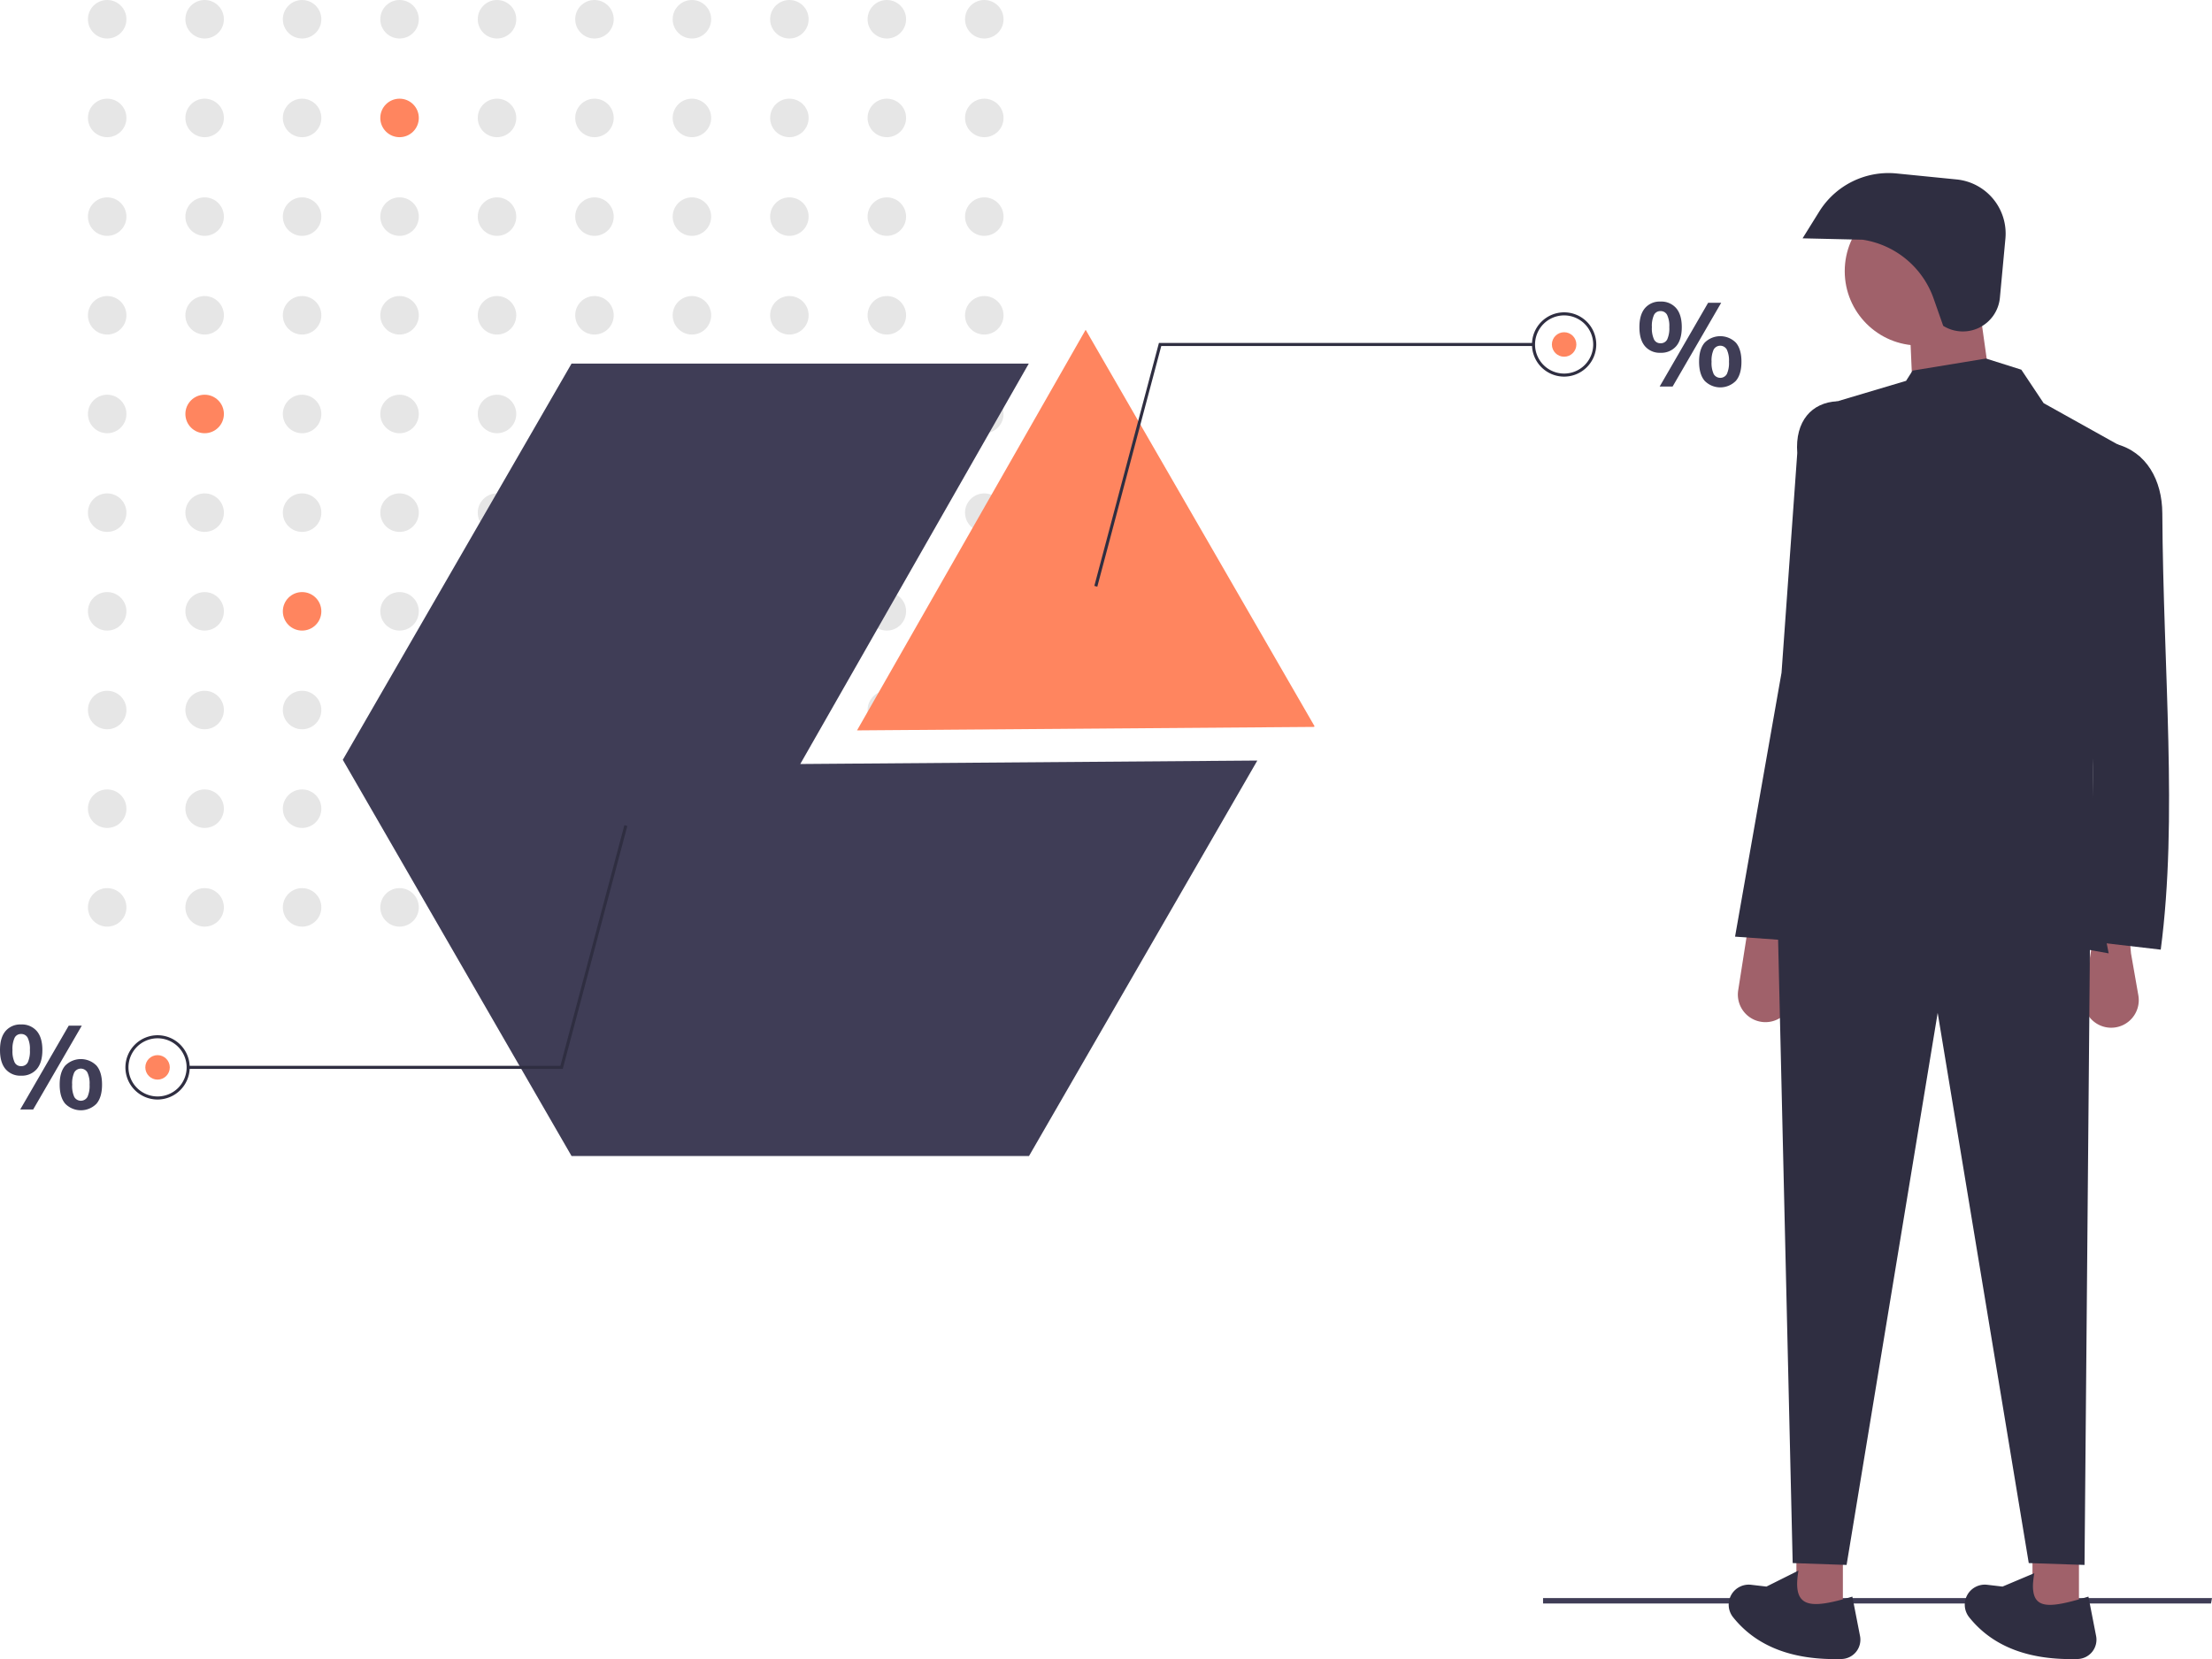 <svg id="b7d5ffe4-d82c-44d1-8d1d-fd48d095fddc" data-name="Layer 1" xmlns="http://www.w3.org/2000/svg" width="885.528" height="664.187" viewBox="0 0 885.528 664.187"><polygon points="885.132 641.931 617.731 641.931 617.731 639.746 885.528 639.746 885.132 641.931" fill="#3f3d56"/><circle cx="42.908" cy="7.708" r="7.707" fill="#e6e6e6"/><circle cx="81.923" cy="7.708" r="7.707" fill="#e6e6e6"/><circle cx="120.937" cy="7.708" r="7.707" fill="#e6e6e6"/><circle cx="159.952" cy="7.708" r="7.707" fill="#e6e6e6"/><circle cx="198.967" cy="7.708" r="7.707" fill="#e6e6e6"/><circle cx="237.981" cy="7.708" r="7.707" fill="#e6e6e6"/><circle cx="276.996" cy="7.708" r="7.707" fill="#e6e6e6"/><circle cx="316.01" cy="7.708" r="7.707" fill="#e6e6e6"/><circle cx="355.025" cy="7.708" r="7.707" fill="#e6e6e6"/><circle cx="394.04" cy="7.708" r="7.707" fill="#e6e6e6"/><circle cx="42.908" cy="47.213" r="7.707" fill="#e6e6e6"/><circle cx="81.923" cy="47.213" r="7.707" fill="#e6e6e6"/><circle cx="120.937" cy="47.213" r="7.707" fill="#e6e6e6"/><circle cx="159.952" cy="47.213" r="7.707" fill="#ff855f"/><circle cx="198.967" cy="47.213" r="7.707" fill="#e6e6e6"/><circle cx="237.981" cy="47.213" r="7.707" fill="#e6e6e6"/><circle cx="276.996" cy="47.213" r="7.707" fill="#e6e6e6"/><circle cx="316.01" cy="47.213" r="7.707" fill="#e6e6e6"/><circle cx="355.025" cy="47.213" r="7.707" fill="#e6e6e6"/><circle cx="394.04" cy="47.213" r="7.707" fill="#e6e6e6"/><circle cx="42.908" cy="86.717" r="7.707" fill="#e6e6e6"/><circle cx="81.923" cy="86.717" r="7.707" fill="#e6e6e6"/><circle cx="120.937" cy="86.717" r="7.707" fill="#e6e6e6"/><circle cx="159.952" cy="86.717" r="7.707" fill="#e6e6e6"/><circle cx="198.967" cy="86.717" r="7.707" fill="#e6e6e6"/><circle cx="237.981" cy="86.717" r="7.707" fill="#e6e6e6"/><circle cx="276.996" cy="86.717" r="7.707" fill="#e6e6e6"/><circle cx="316.01" cy="86.717" r="7.707" fill="#e6e6e6"/><circle cx="355.025" cy="86.717" r="7.707" fill="#e6e6e6"/><circle cx="394.04" cy="86.717" r="7.707" fill="#e6e6e6"/><circle cx="42.908" cy="126.221" r="7.707" fill="#e6e6e6"/><circle cx="81.923" cy="126.221" r="7.707" fill="#e6e6e6"/><circle cx="120.937" cy="126.221" r="7.707" fill="#e6e6e6"/><circle cx="159.952" cy="126.221" r="7.707" fill="#e6e6e6"/><circle cx="198.967" cy="126.221" r="7.707" fill="#e6e6e6"/><circle cx="237.981" cy="126.221" r="7.707" fill="#e6e6e6"/><circle cx="276.996" cy="126.221" r="7.707" fill="#e6e6e6"/><circle cx="316.01" cy="126.221" r="7.707" fill="#e6e6e6"/><circle cx="355.025" cy="126.221" r="7.707" fill="#e6e6e6"/><circle cx="394.04" cy="126.221" r="7.707" fill="#e6e6e6"/><circle cx="42.908" cy="165.726" r="7.707" fill="#e6e6e6"/><circle cx="81.923" cy="165.726" r="7.707" fill="#ff855f"/><circle cx="120.937" cy="165.726" r="7.707" fill="#e6e6e6"/><circle cx="159.952" cy="165.726" r="7.707" fill="#e6e6e6"/><circle cx="198.967" cy="165.726" r="7.707" fill="#e6e6e6"/><circle cx="237.981" cy="165.726" r="7.707" fill="#e6e6e6"/><circle cx="276.996" cy="165.726" r="7.707" fill="#e6e6e6"/><circle cx="316.01" cy="165.726" r="7.707" fill="#e6e6e6"/><circle cx="355.025" cy="165.726" r="7.707" fill="#e6e6e6"/><circle cx="394.04" cy="165.726" r="7.707" fill="#e6e6e6"/><circle cx="42.908" cy="205.23" r="7.707" fill="#e6e6e6"/><circle cx="81.923" cy="205.23" r="7.707" fill="#e6e6e6"/><circle cx="120.937" cy="205.23" r="7.707" fill="#e6e6e6"/><circle cx="159.952" cy="205.23" r="7.707" fill="#e6e6e6"/><circle cx="198.967" cy="205.23" r="7.707" fill="#e6e6e6"/><circle cx="237.981" cy="205.23" r="7.707" fill="#e6e6e6"/><circle cx="276.996" cy="205.23" r="7.707" fill="#e6e6e6"/><circle cx="316.01" cy="205.23" r="7.707" fill="#e6e6e6"/><circle cx="355.025" cy="205.23" r="7.707" fill="#e6e6e6"/><circle cx="394.04" cy="205.23" r="7.707" fill="#e6e6e6"/><circle cx="42.908" cy="244.734" r="7.707" fill="#e6e6e6"/><circle cx="81.923" cy="244.734" r="7.707" fill="#e6e6e6"/><circle cx="120.937" cy="244.734" r="7.707" fill="#ff855f"/><circle cx="159.952" cy="244.734" r="7.707" fill="#e6e6e6"/><circle cx="198.967" cy="244.734" r="7.707" fill="#e6e6e6"/><circle cx="237.981" cy="244.734" r="7.707" fill="#e6e6e6"/><circle cx="276.996" cy="244.734" r="7.707" fill="#e6e6e6"/><circle cx="316.01" cy="244.734" r="7.707" fill="#e6e6e6"/><circle cx="355.025" cy="244.734" r="7.707" fill="#e6e6e6"/><circle cx="394.04" cy="244.734" r="7.707" fill="#e6e6e6"/><circle cx="42.908" cy="284.239" r="7.707" fill="#e6e6e6"/><circle cx="81.923" cy="284.239" r="7.707" fill="#e6e6e6"/><circle cx="120.937" cy="284.239" r="7.707" fill="#e6e6e6"/><circle cx="159.952" cy="284.239" r="7.707" fill="#e6e6e6"/><circle cx="198.967" cy="284.239" r="7.707" fill="#e6e6e6"/><circle cx="237.981" cy="284.239" r="7.707" fill="#e6e6e6"/><circle cx="276.996" cy="284.239" r="7.707" fill="#e6e6e6"/><circle cx="316.01" cy="284.239" r="7.707" fill="#e6e6e6"/><circle cx="355.025" cy="284.239" r="7.707" fill="#e6e6e6"/><circle cx="394.04" cy="284.239" r="7.707" fill="#e6e6e6"/><circle cx="42.908" cy="323.743" r="7.707" fill="#e6e6e6"/><circle cx="81.923" cy="323.743" r="7.707" fill="#e6e6e6"/><circle cx="120.937" cy="323.743" r="7.707" fill="#e6e6e6"/><circle cx="159.952" cy="323.743" r="7.707" fill="#e6e6e6"/><circle cx="198.967" cy="323.743" r="7.707" fill="#e6e6e6"/><circle cx="237.981" cy="323.743" r="7.707" fill="#e6e6e6"/><circle cx="276.996" cy="323.743" r="7.707" fill="#e6e6e6"/><circle cx="316.01" cy="323.743" r="7.707" fill="#e6e6e6"/><circle cx="355.025" cy="323.743" r="7.707" fill="#e6e6e6"/><circle cx="394.04" cy="323.743" r="7.707" fill="#e6e6e6"/><circle cx="42.908" cy="363.247" r="7.707" fill="#e6e6e6"/><circle cx="81.923" cy="363.247" r="7.707" fill="#e6e6e6"/><circle cx="120.937" cy="363.247" r="7.707" fill="#e6e6e6"/><circle cx="159.952" cy="363.247" r="7.707" fill="#e6e6e6"/><circle cx="198.967" cy="363.247" r="7.707" fill="#e6e6e6"/><circle cx="237.981" cy="363.247" r="7.707" fill="#e6e6e6"/><circle cx="276.996" cy="363.247" r="7.707" fill="#e6e6e6"/><circle cx="316.01" cy="363.247" r="7.707" fill="#e6e6e6"/><circle cx="355.025" cy="363.247" r="7.707" fill="#e6e6e6"/><circle cx="394.04" cy="363.247" r="7.707" fill="#e6e6e6"/><polygon points="320.375 305.854 411.849 145.565 228.803 145.565 137.232 304.171 228.803 462.778 411.946 462.778 503.347 304.468 320.375 305.854" fill="#3f3d56"/><polygon points="526.065 291.005 526.236 290.708 434.665 132.102 434.567 132.102 343.093 292.391 526.065 291.005" fill="#ff855f"/><path d="M815.777,256.517q-2.238-2.615-2.238-7.657,0-4.994,2.238-7.61a7.721,7.721,0,0,1,6.196-2.615,7.85,7.85,0,0,1,6.268,2.615q2.26,2.615,2.261,7.61,0,5.042-2.261,7.657a7.849,7.849,0,0,1-6.268,2.615A7.72,7.72,0,0,1,815.777,256.517Zm8.883-2.709a10.66,10.66,0,0,0,.848-4.947,10.29,10.29,0,0,0-.873-4.877,2.865,2.865,0,0,0-2.662-1.531,2.776,2.776,0,0,0-2.591,1.531,10.537,10.537,0,0,0-.849,4.877,10.665,10.665,0,0,0,.849,4.924,2.775,2.775,0,0,0,2.591,1.532A2.861,2.861,0,0,0,824.66,253.808ZM821.644,272.656l19.413-33.549h5.23L826.826,272.656Zm18.023-2.285q-2.24-2.615-2.238-7.704,0-4.994,2.238-7.586a8.817,8.817,0,0,1,12.486,0q2.237,2.592,2.238,7.634,0,5.042-2.238,7.657a8.76,8.76,0,0,1-12.486,0Zm8.881-2.733a10.668,10.668,0,0,0,.849-4.924,10.298,10.298,0,0,0-.872-4.877,3.019,3.019,0,0,0-5.254,0,10.546,10.546,0,0,0-.848,4.877,10.681,10.681,0,0,0,.848,4.924,3.039,3.039,0,0,0,5.277,0Z" transform="translate(-157.236 -117.907)" fill="#3f3d56"/><path d="M159.474,545.915q-2.238-2.615-2.238-7.657,0-4.994,2.238-7.61a7.721,7.721,0,0,1,6.196-2.615,7.85,7.85,0,0,1,6.268,2.615q2.26,2.615,2.261,7.61,0,5.042-2.261,7.657a7.849,7.849,0,0,1-6.268,2.615A7.72,7.72,0,0,1,159.474,545.915Zm8.883-2.709a10.66,10.66,0,0,0,.848-4.947,10.29,10.29,0,0,0-.873-4.877,2.865,2.865,0,0,0-2.662-1.531,2.776,2.776,0,0,0-2.591,1.531,10.537,10.537,0,0,0-.849,4.877,10.665,10.665,0,0,0,.849,4.924,2.775,2.775,0,0,0,2.591,1.532A2.861,2.861,0,0,0,168.357,543.206Zm-3.016,18.848,19.413-33.549h5.23l-19.46,33.549Zm18.023-2.285q-2.24-2.615-2.238-7.704,0-4.994,2.238-7.586a8.817,8.817,0,0,1,12.486,0q2.237,2.592,2.238,7.634,0,5.042-2.238,7.657a8.76,8.76,0,0,1-12.486,0Zm8.881-2.733a10.668,10.668,0,0,0,.849-4.924,10.299,10.299,0,0,0-.872-4.877,3.019,3.019,0,0,0-5.254,0,10.546,10.546,0,0,0-.848,4.877,10.681,10.681,0,0,0,.848,4.924,3.039,3.039,0,0,0,5.277,0Z" transform="translate(-157.236 -117.907)" fill="#3f3d56"/><polygon points="439.283 234.863 438.098 234.548 463.952 137.291 613.913 137.291 613.913 138.517 464.894 138.517 439.283 234.863" fill="#2f2e41"/><path d="M783.402,268.677a12.866,12.866,0,1,1,12.866-12.866A12.881,12.881,0,0,1,783.402,268.677Zm0-24.507A11.641,11.641,0,1,0,795.043,255.811,11.654,11.654,0,0,0,783.402,244.17Z" transform="translate(-157.236 -117.907)" fill="#2f2e41"/><circle cx="626.166" cy="137.904" r="4.901" fill="#ff855f"/><polygon points="249.956 330.343 251.141 330.658 225.287 427.914 75.326 427.914 75.326 426.689 224.345 426.689 249.956 330.343" fill="#2f2e41"/><path d="M220.309,532.342a12.866,12.866,0,1,1-12.866,12.866A12.881,12.881,0,0,1,220.309,532.342Zm0,24.507a11.641,11.641,0,1,0-11.641-11.641A11.654,11.654,0,0,0,220.309,556.849Z" transform="translate(-157.236 -117.907)" fill="#2f2e41"/><circle cx="63.073" cy="427.302" r="4.901" fill="#ff855f"/><rect x="719.152" y="621.28" width="18.604" height="25.301" fill="#a0616a"/><rect x="813.66" y="621.28" width="18.604" height="25.301" fill="#a0616a"/><path d="M1002.406,529.334h0a11.04,11.04,0,0,1-10.906-12.75l3.047-19.425.906-5.777h14.139l.744,8.186,2.944,16.824A11.04,11.04,0,0,1,1002.406,529.334Z" transform="translate(-157.236 -117.907)" fill="#a0616a"/><path d="M863.993,527.102h0a11.04,11.04,0,0,1-10.906-12.75l3.047-19.425.906-5.777h14.139l.744,8.186,2.944,16.824A11.04,11.04,0,0,1,863.993,527.102Z" transform="translate(-157.236 -117.907)" fill="#a0616a"/><polygon points="834.496 626.489 812.172 625.745 775.708 405.475 739.244 626.489 717.664 625.745 711.711 371.243 836.729 371.243 834.496 626.489" fill="#2f2e41"/><path d="M894.526,782.054c-18.941.548-33.768-4.573-43.49-16.728a8.03,8.03,0,0,1-.608-9.143h0a8.028,8.028,0,0,1,7.816-3.843l6.155.719,12.817-6.404c-2.622,15.247,4.51,15.534,21.569,10.423l3.073,15.751A7.735,7.735,0,0,1,894.526,782.054Z" transform="translate(-157.236 -117.907)" fill="#2f2e41"/><path d="M989.034,782.054c-18.941.548-33.768-4.573-43.49-16.728a8.03,8.03,0,0,1-.608-9.143h0a8.028,8.028,0,0,1,7.816-3.843l6.155.719,12.721-5.367c-2.622,15.247,4.606,14.496,21.665,9.386l3.073,15.751A7.735,7.735,0,0,1,989.034,782.054Z" transform="translate(-157.236 -117.907)" fill="#2f2e41"/><circle cx="768.267" cy="108.556" r="29.766" fill="#a0616a"/><polygon points="798.033 162.88 766.034 164.368 764.546 130.881 792.08 120.463 798.033 162.88" fill="#a0616a"/><path d="M1001.407,499.568c-43.636-8.257-93.35-11.215-126.507,0l10.418-218.782,34.975-10.418,2.605-4.093,29.394-4.837,14.139,4.465,8.93,13.395,38.696,21.581C995.009,374.562,989.367,441.508,1001.407,499.568Z" transform="translate(-157.236 -117.907)" fill="#2f2e41"/><path d="M1022.243,498.08l-31.999-3.721c6.67-32.497,3.942-74.766,5.581-117.205,1.04-26.916,6.622-51.411,8.558-81.485h0c12.136,3.164,18.419,14.433,18.491,27.713C1023.217,386.369,1029.167,445.387,1022.243,498.08Z" transform="translate(-157.236 -117.907)" fill="#2f2e41"/><path d="M883.086,495.103,851.831,492.871l18.604-105.67,6.298-87.934c-.98-12.824,5.874-20.275,16.026-20.713h0c22.177,26.262,24.748,62.454,17.86,103.438Z" transform="translate(-157.236 -117.907)" fill="#2f2e41"/><path d="M935.157,248.348l-3.839-10.928a35.842,35.842,0,0,0-28.399-23.551h0l-24.057-.552,6.68-10.734a32.64,32.64,0,0,1,30.95-15.234l24.043,2.397a21.779,21.779,0,0,1,19.525,23.694l-2.205,23.646A14.893,14.893,0,0,1,935.157,248.348Z" transform="translate(-157.236 -117.907)" fill="#2f2e41"/></svg>